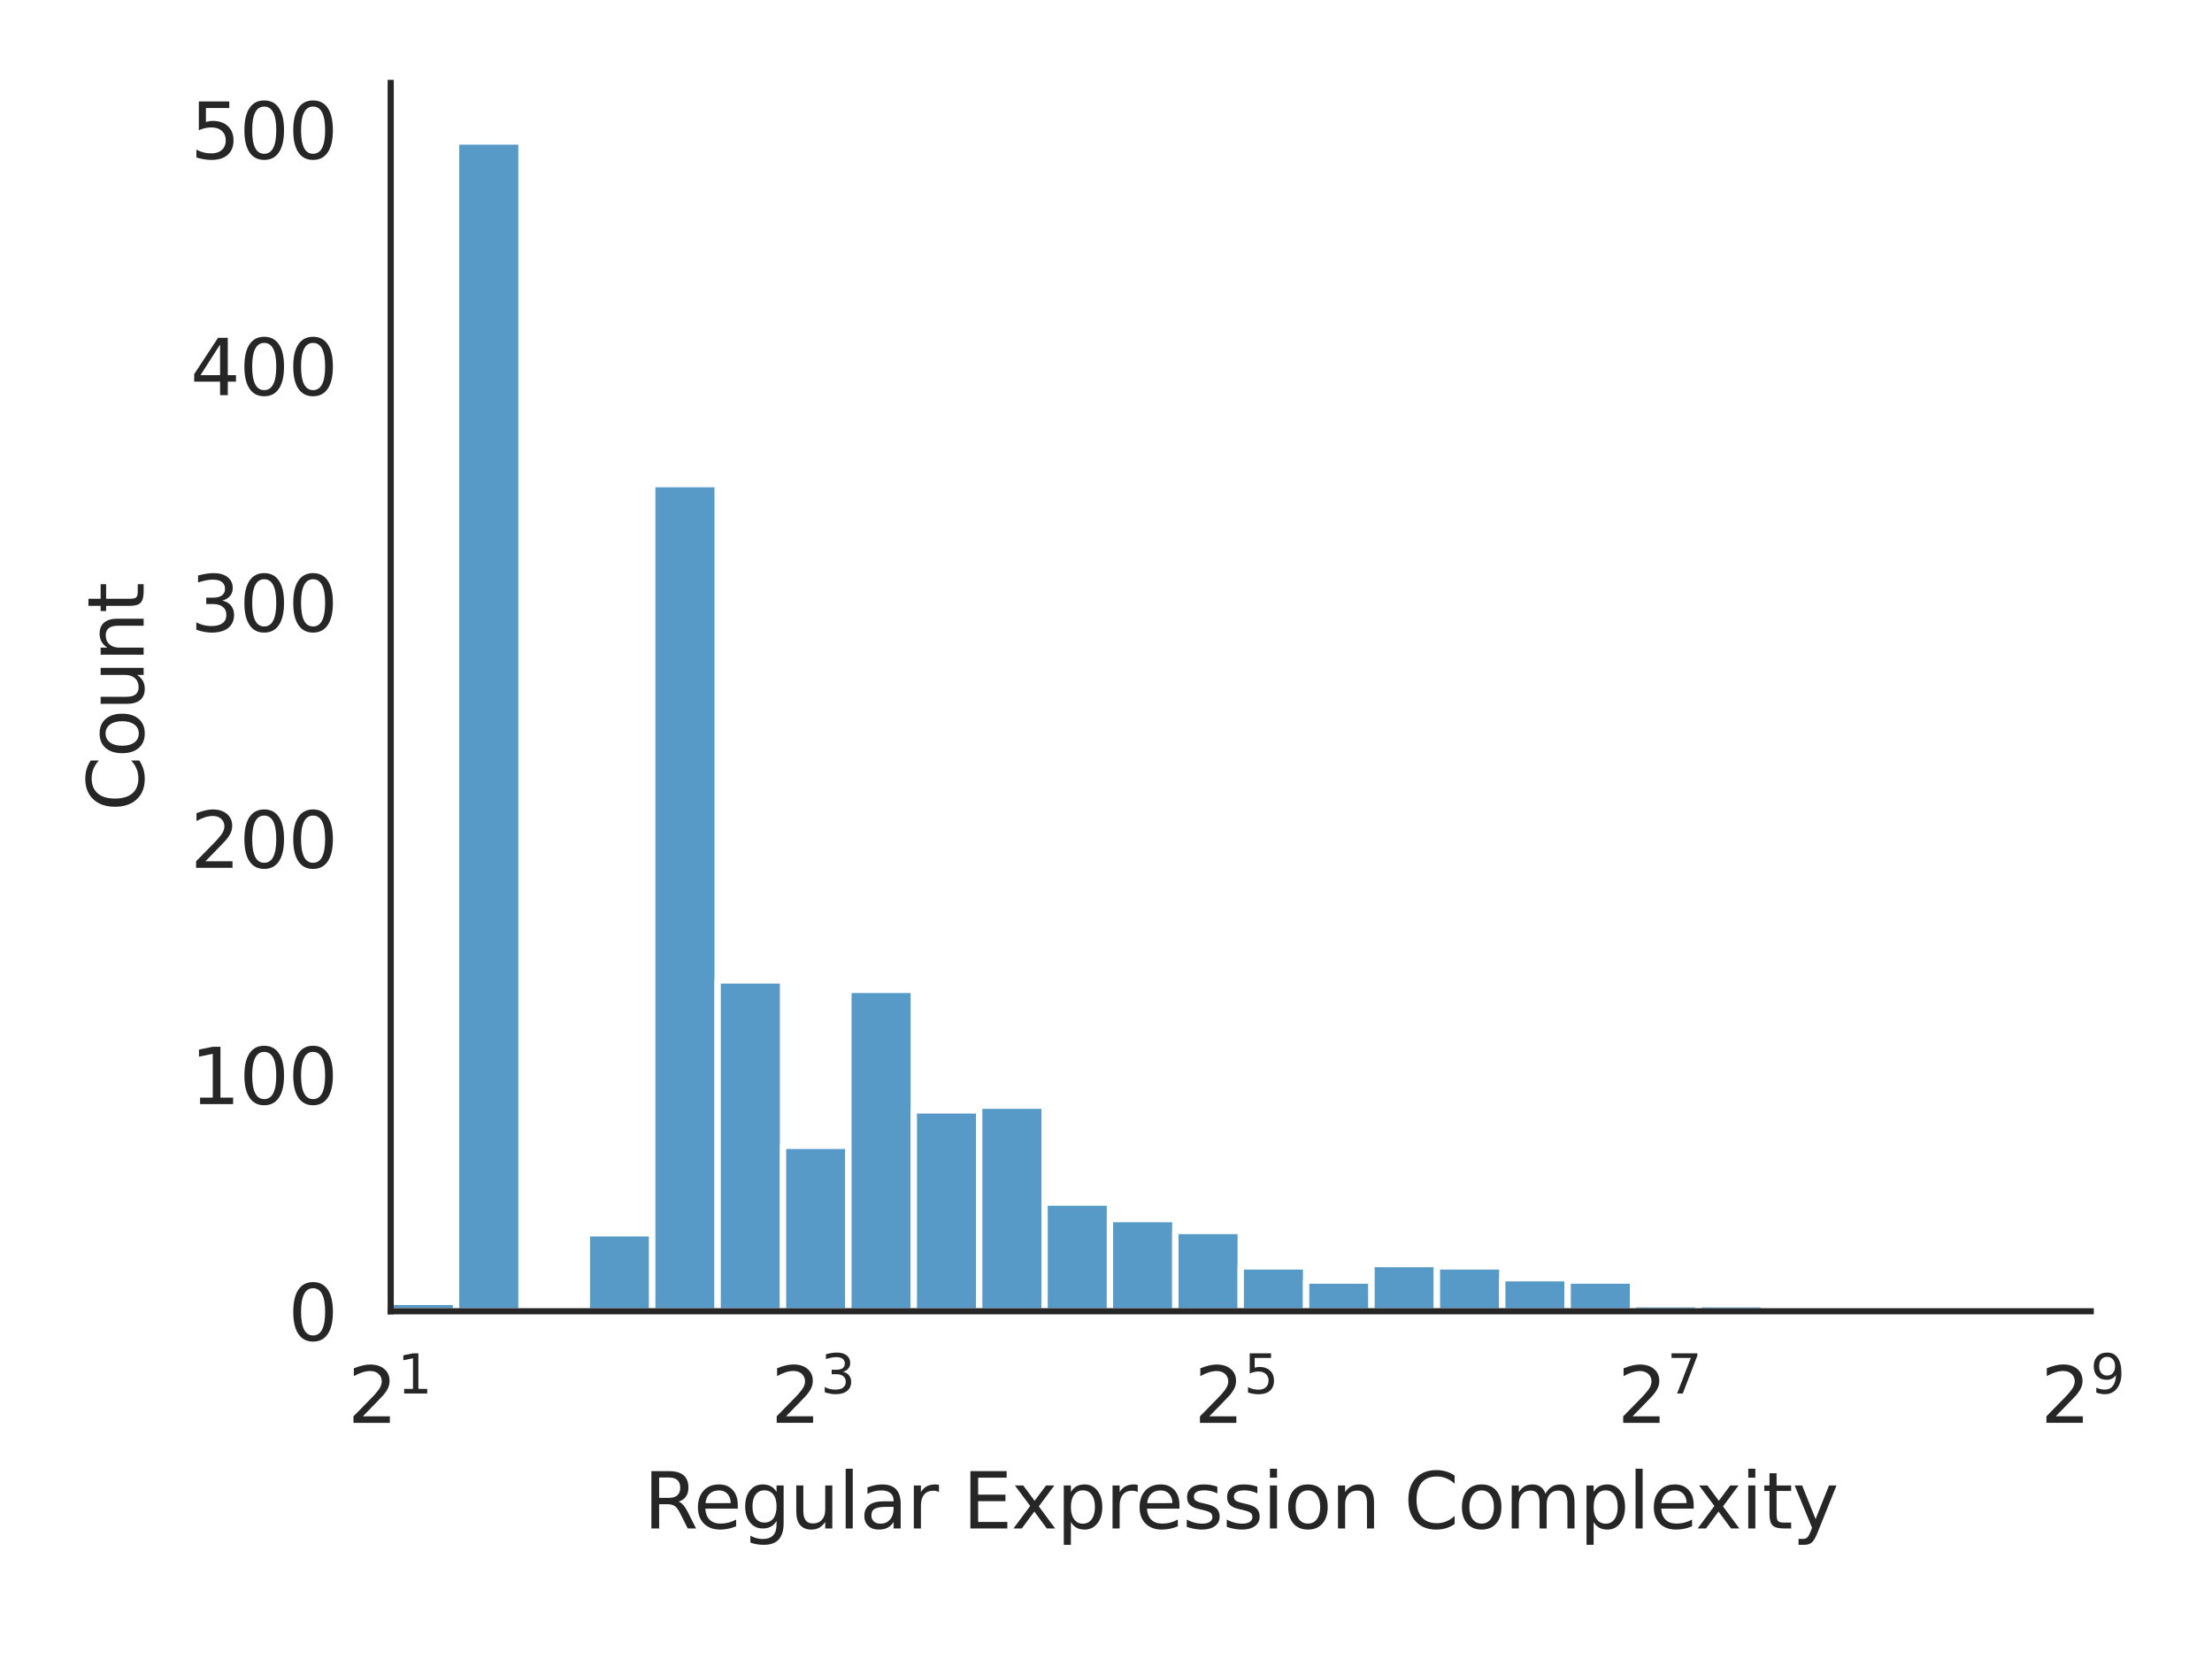 <?xml version="1.0" encoding="utf-8" standalone="no"?>
<!DOCTYPE svg PUBLIC "-//W3C//DTD SVG 1.1//EN"
  "http://www.w3.org/Graphics/SVG/1.1/DTD/svg11.dtd">
<svg xmlns:xlink="http://www.w3.org/1999/xlink" width="288pt" height="216pt" viewBox="0 0 288 216" xmlns="http://www.w3.org/2000/svg" version="1.1">
 <defs>
  <style type="text/css">*{stroke-linejoin: round; stroke-linecap: butt}</style>
 </defs>
 <g id="figure_1">
  <g id="patch_1">
   <path d="M 0 216 
L 288 216 
L 288 0 
L 0 0 
z
" style="fill: #ffffff"/>
  </g>
  <g id="axes_1">
   <g id="patch_2">
    <path d="M 50.87 170.728 
L 272.213 170.728 
L 272.213 10.8 
L 50.87 10.8 
z
" style="fill: #ffffff"/>
   </g>
   <g id="matplotlib.axis_1">
    <g id="xtick_1">
     <g id="text_1">
      <!-- $\mathdefault{2^{1}}$ -->
      <g style="fill: #262626" transform="translate(45.27 185.326) scale(0.1 -0.1)">
       <defs>
        <path id="DejaVuSans-32" d="M 1228 531 
L 3431 531 
L 3431 0 
L 469 0 
L 469 531 
Q 828 903 1448 1529 
Q 2069 2156 2228 2338 
Q 2531 2678 2651 2914 
Q 2772 3150 2772 3378 
Q 2772 3750 2511 3984 
Q 2250 4219 1831 4219 
Q 1534 4219 1204 4116 
Q 875 4013 500 3803 
L 500 4441 
Q 881 4594 1212 4672 
Q 1544 4750 1819 4750 
Q 2544 4750 2975 4387 
Q 3406 4025 3406 3419 
Q 3406 3131 3298 2873 
Q 3191 2616 2906 2266 
Q 2828 2175 2409 1742 
Q 1991 1309 1228 531 
z
" transform="scale(0.016)"/>
        <path id="DejaVuSans-31" d="M 794 531 
L 1825 531 
L 1825 4091 
L 703 3866 
L 703 4441 
L 1819 4666 
L 2450 4666 
L 2450 531 
L 3481 531 
L 3481 0 
L 794 0 
L 794 531 
z
" transform="scale(0.016)"/>
       </defs>
       <use xlink:href="#DejaVuSans-32" transform="translate(0 0.684)"/>
       <use xlink:href="#DejaVuSans-31" transform="translate(64.58 38.966) scale(0.7)"/>
      </g>
     </g>
    </g>
    <g id="xtick_2">
     <g id="text_2">
      <!-- $\mathdefault{2^{3}}$ -->
      <g style="fill: #262626" transform="translate(100.376 185.326) scale(0.1 -0.1)">
       <defs>
        <path id="DejaVuSans-33" d="M 2597 2516 
Q 3050 2419 3304 2112 
Q 3559 1806 3559 1356 
Q 3559 666 3084 287 
Q 2609 -91 1734 -91 
Q 1441 -91 1130 -33 
Q 819 25 488 141 
L 488 750 
Q 750 597 1062 519 
Q 1375 441 1716 441 
Q 2309 441 2620 675 
Q 2931 909 2931 1356 
Q 2931 1769 2642 2001 
Q 2353 2234 1838 2234 
L 1294 2234 
L 1294 2753 
L 1863 2753 
Q 2328 2753 2575 2939 
Q 2822 3125 2822 3475 
Q 2822 3834 2567 4026 
Q 2313 4219 1838 4219 
Q 1578 4219 1281 4162 
Q 984 4106 628 3988 
L 628 4550 
Q 988 4650 1302 4700 
Q 1616 4750 1894 4750 
Q 2613 4750 3031 4423 
Q 3450 4097 3450 3541 
Q 3450 3153 3228 2886 
Q 3006 2619 2597 2516 
z
" transform="scale(0.016)"/>
       </defs>
       <use xlink:href="#DejaVuSans-32" transform="translate(0 0.766)"/>
       <use xlink:href="#DejaVuSans-33" transform="translate(64.58 39.047) scale(0.7)"/>
      </g>
     </g>
    </g>
    <g id="xtick_3">
     <g id="text_3">
      <!-- $\mathdefault{2^{5}}$ -->
      <g style="fill: #262626" transform="translate(155.481 185.326) scale(0.1 -0.1)">
       <defs>
        <path id="DejaVuSans-35" d="M 691 4666 
L 3169 4666 
L 3169 4134 
L 1269 4134 
L 1269 2991 
Q 1406 3038 1543 3061 
Q 1681 3084 1819 3084 
Q 2600 3084 3056 2656 
Q 3513 2228 3513 1497 
Q 3513 744 3044 326 
Q 2575 -91 1722 -91 
Q 1428 -91 1123 -41 
Q 819 9 494 109 
L 494 744 
Q 775 591 1075 516 
Q 1375 441 1709 441 
Q 2250 441 2565 725 
Q 2881 1009 2881 1497 
Q 2881 1984 2565 2268 
Q 2250 2553 1709 2553 
Q 1456 2553 1204 2497 
Q 953 2441 691 2322 
L 691 4666 
z
" transform="scale(0.016)"/>
       </defs>
       <use xlink:href="#DejaVuSans-32" transform="translate(0 0.684)"/>
       <use xlink:href="#DejaVuSans-35" transform="translate(64.58 38.966) scale(0.7)"/>
      </g>
     </g>
    </g>
    <g id="xtick_4">
     <g id="text_4">
      <!-- $\mathdefault{2^{7}}$ -->
      <g style="fill: #262626" transform="translate(210.587 185.326) scale(0.1 -0.1)">
       <defs>
        <path id="DejaVuSans-37" d="M 525 4666 
L 3525 4666 
L 3525 4397 
L 1831 0 
L 1172 0 
L 2766 4134 
L 525 4134 
L 525 4666 
z
" transform="scale(0.016)"/>
       </defs>
       <use xlink:href="#DejaVuSans-32" transform="translate(0 0.684)"/>
       <use xlink:href="#DejaVuSans-37" transform="translate(64.58 38.966) scale(0.7)"/>
      </g>
     </g>
    </g>
    <g id="xtick_5">
     <g id="text_5">
      <!-- $\mathdefault{2^{9}}$ -->
      <g style="fill: #262626" transform="translate(265.692 185.326) scale(0.1 -0.1)">
       <defs>
        <path id="DejaVuSans-39" d="M 703 97 
L 703 672 
Q 941 559 1184 500 
Q 1428 441 1663 441 
Q 2288 441 2617 861 
Q 2947 1281 2994 2138 
Q 2813 1869 2534 1725 
Q 2256 1581 1919 1581 
Q 1219 1581 811 2004 
Q 403 2428 403 3163 
Q 403 3881 828 4315 
Q 1253 4750 1959 4750 
Q 2769 4750 3195 4129 
Q 3622 3509 3622 2328 
Q 3622 1225 3098 567 
Q 2575 -91 1691 -91 
Q 1453 -91 1209 -44 
Q 966 3 703 97 
z
M 1959 2075 
Q 2384 2075 2632 2365 
Q 2881 2656 2881 3163 
Q 2881 3666 2632 3958 
Q 2384 4250 1959 4250 
Q 1534 4250 1286 3958 
Q 1038 3666 1038 3163 
Q 1038 2656 1286 2365 
Q 1534 2075 1959 2075 
z
" transform="scale(0.016)"/>
       </defs>
       <use xlink:href="#DejaVuSans-32" transform="translate(0 0.766)"/>
       <use xlink:href="#DejaVuSans-39" transform="translate(64.58 39.047) scale(0.7)"/>
      </g>
     </g>
    </g>
    <g id="text_6">
     <!-- Regular Expression Complexity -->
     <g style="fill: #262626" transform="translate(83.806 199.005) scale(0.1 -0.1)">
      <defs>
       <path id="DejaVuSans-52" d="M 2841 2188 
Q 3044 2119 3236 1894 
Q 3428 1669 3622 1275 
L 4263 0 
L 3584 0 
L 2988 1197 
Q 2756 1666 2539 1819 
Q 2322 1972 1947 1972 
L 1259 1972 
L 1259 0 
L 628 0 
L 628 4666 
L 2053 4666 
Q 2853 4666 3247 4331 
Q 3641 3997 3641 3322 
Q 3641 2881 3436 2590 
Q 3231 2300 2841 2188 
z
M 1259 4147 
L 1259 2491 
L 2053 2491 
Q 2509 2491 2742 2702 
Q 2975 2913 2975 3322 
Q 2975 3731 2742 3939 
Q 2509 4147 2053 4147 
L 1259 4147 
z
" transform="scale(0.016)"/>
       <path id="DejaVuSans-65" d="M 3597 1894 
L 3597 1613 
L 953 1613 
Q 991 1019 1311 708 
Q 1631 397 2203 397 
Q 2534 397 2845 478 
Q 3156 559 3463 722 
L 3463 178 
Q 3153 47 2828 -22 
Q 2503 -91 2169 -91 
Q 1331 -91 842 396 
Q 353 884 353 1716 
Q 353 2575 817 3079 
Q 1281 3584 2069 3584 
Q 2775 3584 3186 3129 
Q 3597 2675 3597 1894 
z
M 3022 2063 
Q 3016 2534 2758 2815 
Q 2500 3097 2075 3097 
Q 1594 3097 1305 2825 
Q 1016 2553 972 2059 
L 3022 2063 
z
" transform="scale(0.016)"/>
       <path id="DejaVuSans-67" d="M 2906 1791 
Q 2906 2416 2648 2759 
Q 2391 3103 1925 3103 
Q 1463 3103 1205 2759 
Q 947 2416 947 1791 
Q 947 1169 1205 825 
Q 1463 481 1925 481 
Q 2391 481 2648 825 
Q 2906 1169 2906 1791 
z
M 3481 434 
Q 3481 -459 3084 -895 
Q 2688 -1331 1869 -1331 
Q 1566 -1331 1297 -1286 
Q 1028 -1241 775 -1147 
L 775 -588 
Q 1028 -725 1275 -790 
Q 1522 -856 1778 -856 
Q 2344 -856 2625 -561 
Q 2906 -266 2906 331 
L 2906 616 
Q 2728 306 2450 153 
Q 2172 0 1784 0 
Q 1141 0 747 490 
Q 353 981 353 1791 
Q 353 2603 747 3093 
Q 1141 3584 1784 3584 
Q 2172 3584 2450 3431 
Q 2728 3278 2906 2969 
L 2906 3500 
L 3481 3500 
L 3481 434 
z
" transform="scale(0.016)"/>
       <path id="DejaVuSans-75" d="M 544 1381 
L 544 3500 
L 1119 3500 
L 1119 1403 
Q 1119 906 1312 657 
Q 1506 409 1894 409 
Q 2359 409 2629 706 
Q 2900 1003 2900 1516 
L 2900 3500 
L 3475 3500 
L 3475 0 
L 2900 0 
L 2900 538 
Q 2691 219 2414 64 
Q 2138 -91 1772 -91 
Q 1169 -91 856 284 
Q 544 659 544 1381 
z
M 1991 3584 
L 1991 3584 
z
" transform="scale(0.016)"/>
       <path id="DejaVuSans-6c" d="M 603 4863 
L 1178 4863 
L 1178 0 
L 603 0 
L 603 4863 
z
" transform="scale(0.016)"/>
       <path id="DejaVuSans-61" d="M 2194 1759 
Q 1497 1759 1228 1600 
Q 959 1441 959 1056 
Q 959 750 1161 570 
Q 1363 391 1709 391 
Q 2188 391 2477 730 
Q 2766 1069 2766 1631 
L 2766 1759 
L 2194 1759 
z
M 3341 1997 
L 3341 0 
L 2766 0 
L 2766 531 
Q 2569 213 2275 61 
Q 1981 -91 1556 -91 
Q 1019 -91 701 211 
Q 384 513 384 1019 
Q 384 1609 779 1909 
Q 1175 2209 1959 2209 
L 2766 2209 
L 2766 2266 
Q 2766 2663 2505 2880 
Q 2244 3097 1772 3097 
Q 1472 3097 1187 3025 
Q 903 2953 641 2809 
L 641 3341 
Q 956 3463 1253 3523 
Q 1550 3584 1831 3584 
Q 2591 3584 2966 3190 
Q 3341 2797 3341 1997 
z
" transform="scale(0.016)"/>
       <path id="DejaVuSans-72" d="M 2631 2963 
Q 2534 3019 2420 3045 
Q 2306 3072 2169 3072 
Q 1681 3072 1420 2755 
Q 1159 2438 1159 1844 
L 1159 0 
L 581 0 
L 581 3500 
L 1159 3500 
L 1159 2956 
Q 1341 3275 1631 3429 
Q 1922 3584 2338 3584 
Q 2397 3584 2469 3576 
Q 2541 3569 2628 3553 
L 2631 2963 
z
" transform="scale(0.016)"/>
       <path id="DejaVuSans-20" transform="scale(0.016)"/>
       <path id="DejaVuSans-45" d="M 628 4666 
L 3578 4666 
L 3578 4134 
L 1259 4134 
L 1259 2753 
L 3481 2753 
L 3481 2222 
L 1259 2222 
L 1259 531 
L 3634 531 
L 3634 0 
L 628 0 
L 628 4666 
z
" transform="scale(0.016)"/>
       <path id="DejaVuSans-78" d="M 3513 3500 
L 2247 1797 
L 3578 0 
L 2900 0 
L 1881 1375 
L 863 0 
L 184 0 
L 1544 1831 
L 300 3500 
L 978 3500 
L 1906 2253 
L 2834 3500 
L 3513 3500 
z
" transform="scale(0.016)"/>
       <path id="DejaVuSans-70" d="M 1159 525 
L 1159 -1331 
L 581 -1331 
L 581 3500 
L 1159 3500 
L 1159 2969 
Q 1341 3281 1617 3432 
Q 1894 3584 2278 3584 
Q 2916 3584 3314 3078 
Q 3713 2572 3713 1747 
Q 3713 922 3314 415 
Q 2916 -91 2278 -91 
Q 1894 -91 1617 61 
Q 1341 213 1159 525 
z
M 3116 1747 
Q 3116 2381 2855 2742 
Q 2594 3103 2138 3103 
Q 1681 3103 1420 2742 
Q 1159 2381 1159 1747 
Q 1159 1113 1420 752 
Q 1681 391 2138 391 
Q 2594 391 2855 752 
Q 3116 1113 3116 1747 
z
" transform="scale(0.016)"/>
       <path id="DejaVuSans-73" d="M 2834 3397 
L 2834 2853 
Q 2591 2978 2328 3040 
Q 2066 3103 1784 3103 
Q 1356 3103 1142 2972 
Q 928 2841 928 2578 
Q 928 2378 1081 2264 
Q 1234 2150 1697 2047 
L 1894 2003 
Q 2506 1872 2764 1633 
Q 3022 1394 3022 966 
Q 3022 478 2636 193 
Q 2250 -91 1575 -91 
Q 1294 -91 989 -36 
Q 684 19 347 128 
L 347 722 
Q 666 556 975 473 
Q 1284 391 1588 391 
Q 1994 391 2212 530 
Q 2431 669 2431 922 
Q 2431 1156 2273 1281 
Q 2116 1406 1581 1522 
L 1381 1569 
Q 847 1681 609 1914 
Q 372 2147 372 2553 
Q 372 3047 722 3315 
Q 1072 3584 1716 3584 
Q 2034 3584 2315 3537 
Q 2597 3491 2834 3397 
z
" transform="scale(0.016)"/>
       <path id="DejaVuSans-69" d="M 603 3500 
L 1178 3500 
L 1178 0 
L 603 0 
L 603 3500 
z
M 603 4863 
L 1178 4863 
L 1178 4134 
L 603 4134 
L 603 4863 
z
" transform="scale(0.016)"/>
       <path id="DejaVuSans-6f" d="M 1959 3097 
Q 1497 3097 1228 2736 
Q 959 2375 959 1747 
Q 959 1119 1226 758 
Q 1494 397 1959 397 
Q 2419 397 2687 759 
Q 2956 1122 2956 1747 
Q 2956 2369 2687 2733 
Q 2419 3097 1959 3097 
z
M 1959 3584 
Q 2709 3584 3137 3096 
Q 3566 2609 3566 1747 
Q 3566 888 3137 398 
Q 2709 -91 1959 -91 
Q 1206 -91 779 398 
Q 353 888 353 1747 
Q 353 2609 779 3096 
Q 1206 3584 1959 3584 
z
" transform="scale(0.016)"/>
       <path id="DejaVuSans-6e" d="M 3513 2113 
L 3513 0 
L 2938 0 
L 2938 2094 
Q 2938 2591 2744 2837 
Q 2550 3084 2163 3084 
Q 1697 3084 1428 2787 
Q 1159 2491 1159 1978 
L 1159 0 
L 581 0 
L 581 3500 
L 1159 3500 
L 1159 2956 
Q 1366 3272 1645 3428 
Q 1925 3584 2291 3584 
Q 2894 3584 3203 3211 
Q 3513 2838 3513 2113 
z
" transform="scale(0.016)"/>
       <path id="DejaVuSans-43" d="M 4122 4306 
L 4122 3641 
Q 3803 3938 3442 4084 
Q 3081 4231 2675 4231 
Q 1875 4231 1450 3742 
Q 1025 3253 1025 2328 
Q 1025 1406 1450 917 
Q 1875 428 2675 428 
Q 3081 428 3442 575 
Q 3803 722 4122 1019 
L 4122 359 
Q 3791 134 3420 21 
Q 3050 -91 2638 -91 
Q 1578 -91 968 557 
Q 359 1206 359 2328 
Q 359 3453 968 4101 
Q 1578 4750 2638 4750 
Q 3056 4750 3426 4639 
Q 3797 4528 4122 4306 
z
" transform="scale(0.016)"/>
       <path id="DejaVuSans-6d" d="M 3328 2828 
Q 3544 3216 3844 3400 
Q 4144 3584 4550 3584 
Q 5097 3584 5394 3201 
Q 5691 2819 5691 2113 
L 5691 0 
L 5113 0 
L 5113 2094 
Q 5113 2597 4934 2840 
Q 4756 3084 4391 3084 
Q 3944 3084 3684 2787 
Q 3425 2491 3425 1978 
L 3425 0 
L 2847 0 
L 2847 2094 
Q 2847 2600 2669 2842 
Q 2491 3084 2119 3084 
Q 1678 3084 1418 2786 
Q 1159 2488 1159 1978 
L 1159 0 
L 581 0 
L 581 3500 
L 1159 3500 
L 1159 2956 
Q 1356 3278 1631 3431 
Q 1906 3584 2284 3584 
Q 2666 3584 2933 3390 
Q 3200 3197 3328 2828 
z
" transform="scale(0.016)"/>
       <path id="DejaVuSans-74" d="M 1172 4494 
L 1172 3500 
L 2356 3500 
L 2356 3053 
L 1172 3053 
L 1172 1153 
Q 1172 725 1289 603 
Q 1406 481 1766 481 
L 2356 481 
L 2356 0 
L 1766 0 
Q 1100 0 847 248 
Q 594 497 594 1153 
L 594 3053 
L 172 3053 
L 172 3500 
L 594 3500 
L 594 4494 
L 1172 4494 
z
" transform="scale(0.016)"/>
       <path id="DejaVuSans-79" d="M 2059 -325 
Q 1816 -950 1584 -1140 
Q 1353 -1331 966 -1331 
L 506 -1331 
L 506 -850 
L 844 -850 
Q 1081 -850 1212 -737 
Q 1344 -625 1503 -206 
L 1606 56 
L 191 3500 
L 800 3500 
L 1894 763 
L 2988 3500 
L 3597 3500 
L 2059 -325 
z
" transform="scale(0.016)"/>
      </defs>
      <use xlink:href="#DejaVuSans-52"/>
      <use xlink:href="#DejaVuSans-65" transform="translate(64.982 0)"/>
      <use xlink:href="#DejaVuSans-67" transform="translate(126.506 0)"/>
      <use xlink:href="#DejaVuSans-75" transform="translate(189.982 0)"/>
      <use xlink:href="#DejaVuSans-6c" transform="translate(253.361 0)"/>
      <use xlink:href="#DejaVuSans-61" transform="translate(281.145 0)"/>
      <use xlink:href="#DejaVuSans-72" transform="translate(342.424 0)"/>
      <use xlink:href="#DejaVuSans-20" transform="translate(383.537 0)"/>
      <use xlink:href="#DejaVuSans-45" transform="translate(415.324 0)"/>
      <use xlink:href="#DejaVuSans-78" transform="translate(478.508 0)"/>
      <use xlink:href="#DejaVuSans-70" transform="translate(537.688 0)"/>
      <use xlink:href="#DejaVuSans-72" transform="translate(601.164 0)"/>
      <use xlink:href="#DejaVuSans-65" transform="translate(640.027 0)"/>
      <use xlink:href="#DejaVuSans-73" transform="translate(701.551 0)"/>
      <use xlink:href="#DejaVuSans-73" transform="translate(753.65 0)"/>
      <use xlink:href="#DejaVuSans-69" transform="translate(805.75 0)"/>
      <use xlink:href="#DejaVuSans-6f" transform="translate(833.533 0)"/>
      <use xlink:href="#DejaVuSans-6e" transform="translate(894.715 0)"/>
      <use xlink:href="#DejaVuSans-20" transform="translate(958.094 0)"/>
      <use xlink:href="#DejaVuSans-43" transform="translate(989.881 0)"/>
      <use xlink:href="#DejaVuSans-6f" transform="translate(1059.705 0)"/>
      <use xlink:href="#DejaVuSans-6d" transform="translate(1120.887 0)"/>
      <use xlink:href="#DejaVuSans-70" transform="translate(1218.299 0)"/>
      <use xlink:href="#DejaVuSans-6c" transform="translate(1281.775 0)"/>
      <use xlink:href="#DejaVuSans-65" transform="translate(1309.559 0)"/>
      <use xlink:href="#DejaVuSans-78" transform="translate(1369.332 0)"/>
      <use xlink:href="#DejaVuSans-69" transform="translate(1428.512 0)"/>
      <use xlink:href="#DejaVuSans-74" transform="translate(1456.295 0)"/>
      <use xlink:href="#DejaVuSans-79" transform="translate(1495.504 0)"/>
     </g>
    </g>
   </g>
   <g id="matplotlib.axis_2">
    <g id="ytick_1">
     <g id="text_7">
      <!-- 0 -->
      <g style="fill: #262626" transform="translate(37.508 174.527) scale(0.1 -0.1)">
       <defs>
        <path id="DejaVuSans-30" d="M 2034 4250 
Q 1547 4250 1301 3770 
Q 1056 3291 1056 2328 
Q 1056 1369 1301 889 
Q 1547 409 2034 409 
Q 2525 409 2770 889 
Q 3016 1369 3016 2328 
Q 3016 3291 2770 3770 
Q 2525 4250 2034 4250 
z
M 2034 4750 
Q 2819 4750 3233 4129 
Q 3647 3509 3647 2328 
Q 3647 1150 3233 529 
Q 2819 -91 2034 -91 
Q 1250 -91 836 529 
Q 422 1150 422 2328 
Q 422 3509 836 4129 
Q 1250 4750 2034 4750 
z
" transform="scale(0.016)"/>
       </defs>
       <use xlink:href="#DejaVuSans-30"/>
      </g>
     </g>
    </g>
    <g id="ytick_2">
     <g id="text_8">
      <!-- 100 -->
      <g style="fill: #262626" transform="translate(24.782 143.757) scale(0.1 -0.1)">
       <use xlink:href="#DejaVuSans-31"/>
       <use xlink:href="#DejaVuSans-30" transform="translate(63.623 0)"/>
       <use xlink:href="#DejaVuSans-30" transform="translate(127.246 0)"/>
      </g>
     </g>
    </g>
    <g id="ytick_3">
     <g id="text_9">
      <!-- 200 -->
      <g style="fill: #262626" transform="translate(24.782 112.987) scale(0.1 -0.1)">
       <use xlink:href="#DejaVuSans-32"/>
       <use xlink:href="#DejaVuSans-30" transform="translate(63.623 0)"/>
       <use xlink:href="#DejaVuSans-30" transform="translate(127.246 0)"/>
      </g>
     </g>
    </g>
    <g id="ytick_4">
     <g id="text_10">
      <!-- 300 -->
      <g style="fill: #262626" transform="translate(24.782 82.217) scale(0.1 -0.1)">
       <use xlink:href="#DejaVuSans-33"/>
       <use xlink:href="#DejaVuSans-30" transform="translate(63.623 0)"/>
       <use xlink:href="#DejaVuSans-30" transform="translate(127.246 0)"/>
      </g>
     </g>
    </g>
    <g id="ytick_5">
     <g id="text_11">
      <!-- 400 -->
      <g style="fill: #262626" transform="translate(24.782 51.447) scale(0.1 -0.1)">
       <defs>
        <path id="DejaVuSans-34" d="M 2419 4116 
L 825 1625 
L 2419 1625 
L 2419 4116 
z
M 2253 4666 
L 3047 4666 
L 3047 1625 
L 3713 1625 
L 3713 1100 
L 3047 1100 
L 3047 0 
L 2419 0 
L 2419 1100 
L 313 1100 
L 313 1709 
L 2253 4666 
z
" transform="scale(0.016)"/>
       </defs>
       <use xlink:href="#DejaVuSans-34"/>
       <use xlink:href="#DejaVuSans-30" transform="translate(63.623 0)"/>
       <use xlink:href="#DejaVuSans-30" transform="translate(127.246 0)"/>
      </g>
     </g>
    </g>
    <g id="ytick_6">
     <g id="text_12">
      <!-- 500 -->
      <g style="fill: #262626" transform="translate(24.782 20.676) scale(0.1 -0.1)">
       <use xlink:href="#DejaVuSans-35"/>
       <use xlink:href="#DejaVuSans-30" transform="translate(63.623 0)"/>
       <use xlink:href="#DejaVuSans-30" transform="translate(127.246 0)"/>
      </g>
     </g>
    </g>
    <g id="text_13">
     <!-- Count -->
     <g style="fill: #262626" transform="translate(18.703 105.612) rotate(-90) scale(0.1 -0.1)">
      <use xlink:href="#DejaVuSans-43"/>
      <use xlink:href="#DejaVuSans-6f" transform="translate(69.824 0)"/>
      <use xlink:href="#DejaVuSans-75" transform="translate(131.006 0)"/>
      <use xlink:href="#DejaVuSans-6e" transform="translate(194.385 0)"/>
      <use xlink:href="#DejaVuSans-74" transform="translate(257.764 0)"/>
     </g>
    </g>
   </g>
   <g id="patch_3">
    <path d="M 50.87 170.728 
L 59.383 170.728 
L 59.383 169.497 
L 50.87 169.497 
z
" clip-path="url(#p397d3051ea)" style="fill: #1f77b4; fill-opacity: 0.75; stroke: #ffffff; stroke-width: 0.824; stroke-linejoin: miter"/>
   </g>
   <g id="patch_4">
    <path d="M 59.383 170.728 
L 67.896 170.728 
L 67.896 18.416 
L 59.383 18.416 
z
" clip-path="url(#p397d3051ea)" style="fill: #1f77b4; fill-opacity: 0.75; stroke: #ffffff; stroke-width: 0.824; stroke-linejoin: miter"/>
   </g>
   <g id="patch_5">
    <path d="M 67.896 170.728 
L 76.41 170.728 
L 76.41 170.728 
L 67.896 170.728 
z
" clip-path="url(#p397d3051ea)" style="fill: #1f77b4; fill-opacity: 0.75; stroke: #ffffff; stroke-width: 0.824; stroke-linejoin: miter"/>
   </g>
   <g id="patch_6">
    <path d="M 76.41 170.728 
L 84.923 170.728 
L 84.923 160.574 
L 76.41 160.574 
z
" clip-path="url(#p397d3051ea)" style="fill: #1f77b4; fill-opacity: 0.75; stroke: #ffffff; stroke-width: 0.824; stroke-linejoin: miter"/>
   </g>
   <g id="patch_7">
    <path d="M 84.923 170.728 
L 93.436 170.728 
L 93.436 63.032 
L 84.923 63.032 
z
" clip-path="url(#p397d3051ea)" style="fill: #1f77b4; fill-opacity: 0.75; stroke: #ffffff; stroke-width: 0.824; stroke-linejoin: miter"/>
   </g>
   <g id="patch_8">
    <path d="M 93.436 170.728 
L 101.949 170.728 
L 101.949 127.65 
L 93.436 127.65 
z
" clip-path="url(#p397d3051ea)" style="fill: #1f77b4; fill-opacity: 0.75; stroke: #ffffff; stroke-width: 0.824; stroke-linejoin: miter"/>
   </g>
   <g id="patch_9">
    <path d="M 101.949 170.728 
L 110.462 170.728 
L 110.462 149.189 
L 101.949 149.189 
z
" clip-path="url(#p397d3051ea)" style="fill: #1f77b4; fill-opacity: 0.75; stroke: #ffffff; stroke-width: 0.824; stroke-linejoin: miter"/>
   </g>
   <g id="patch_10">
    <path d="M 110.462 170.728 
L 118.976 170.728 
L 118.976 128.881 
L 110.462 128.881 
z
" clip-path="url(#p397d3051ea)" style="fill: #1f77b4; fill-opacity: 0.75; stroke: #ffffff; stroke-width: 0.824; stroke-linejoin: miter"/>
   </g>
   <g id="patch_11">
    <path d="M 118.976 170.728 
L 127.489 170.728 
L 127.489 144.573 
L 118.976 144.573 
z
" clip-path="url(#p397d3051ea)" style="fill: #1f77b4; fill-opacity: 0.75; stroke: #ffffff; stroke-width: 0.824; stroke-linejoin: miter"/>
   </g>
   <g id="patch_12">
    <path d="M 127.489 170.728 
L 136.002 170.728 
L 136.002 143.958 
L 127.489 143.958 
z
" clip-path="url(#p397d3051ea)" style="fill: #1f77b4; fill-opacity: 0.75; stroke: #ffffff; stroke-width: 0.824; stroke-linejoin: miter"/>
   </g>
   <g id="patch_13">
    <path d="M 136.002 170.728 
L 144.515 170.728 
L 144.515 156.574 
L 136.002 156.574 
z
" clip-path="url(#p397d3051ea)" style="fill: #1f77b4; fill-opacity: 0.75; stroke: #ffffff; stroke-width: 0.824; stroke-linejoin: miter"/>
   </g>
   <g id="patch_14">
    <path d="M 144.515 170.728 
L 153.028 170.728 
L 153.028 158.728 
L 144.515 158.728 
z
" clip-path="url(#p397d3051ea)" style="fill: #1f77b4; fill-opacity: 0.75; stroke: #ffffff; stroke-width: 0.824; stroke-linejoin: miter"/>
   </g>
   <g id="patch_15">
    <path d="M 153.028 170.728 
L 161.542 170.728 
L 161.542 160.266 
L 153.028 160.266 
z
" clip-path="url(#p397d3051ea)" style="fill: #1f77b4; fill-opacity: 0.75; stroke: #ffffff; stroke-width: 0.824; stroke-linejoin: miter"/>
   </g>
   <g id="patch_16">
    <path d="M 161.542 170.728 
L 170.055 170.728 
L 170.055 164.882 
L 161.542 164.882 
z
" clip-path="url(#p397d3051ea)" style="fill: #1f77b4; fill-opacity: 0.75; stroke: #ffffff; stroke-width: 0.824; stroke-linejoin: miter"/>
   </g>
   <g id="patch_17">
    <path d="M 170.055 170.728 
L 178.568 170.728 
L 178.568 166.728 
L 170.055 166.728 
z
" clip-path="url(#p397d3051ea)" style="fill: #1f77b4; fill-opacity: 0.75; stroke: #ffffff; stroke-width: 0.824; stroke-linejoin: miter"/>
   </g>
   <g id="patch_18">
    <path d="M 178.568 170.728 
L 187.081 170.728 
L 187.081 164.574 
L 178.568 164.574 
z
" clip-path="url(#p397d3051ea)" style="fill: #1f77b4; fill-opacity: 0.75; stroke: #ffffff; stroke-width: 0.824; stroke-linejoin: miter"/>
   </g>
   <g id="patch_19">
    <path d="M 187.081 170.728 
L 195.594 170.728 
L 195.594 164.882 
L 187.081 164.882 
z
" clip-path="url(#p397d3051ea)" style="fill: #1f77b4; fill-opacity: 0.75; stroke: #ffffff; stroke-width: 0.824; stroke-linejoin: miter"/>
   </g>
   <g id="patch_20">
    <path d="M 195.594 170.728 
L 204.108 170.728 
L 204.108 166.42 
L 195.594 166.42 
z
" clip-path="url(#p397d3051ea)" style="fill: #1f77b4; fill-opacity: 0.75; stroke: #ffffff; stroke-width: 0.824; stroke-linejoin: miter"/>
   </g>
   <g id="patch_21">
    <path d="M 204.108 170.728 
L 212.621 170.728 
L 212.621 166.728 
L 204.108 166.728 
z
" clip-path="url(#p397d3051ea)" style="fill: #1f77b4; fill-opacity: 0.75; stroke: #ffffff; stroke-width: 0.824; stroke-linejoin: miter"/>
   </g>
   <g id="patch_22">
    <path d="M 212.621 170.728 
L 221.134 170.728 
L 221.134 169.805 
L 212.621 169.805 
z
" clip-path="url(#p397d3051ea)" style="fill: #1f77b4; fill-opacity: 0.75; stroke: #ffffff; stroke-width: 0.824; stroke-linejoin: miter"/>
   </g>
   <g id="patch_23">
    <path d="M 221.134 170.728 
L 229.647 170.728 
L 229.647 169.805 
L 221.134 169.805 
z
" clip-path="url(#p397d3051ea)" style="fill: #1f77b4; fill-opacity: 0.75; stroke: #ffffff; stroke-width: 0.824; stroke-linejoin: miter"/>
   </g>
   <g id="patch_24">
    <path d="M 229.647 170.728 
L 238.16 170.728 
L 238.16 170.42 
L 229.647 170.42 
z
" clip-path="url(#p397d3051ea)" style="fill: #1f77b4; fill-opacity: 0.75; stroke: #ffffff; stroke-width: 0.824; stroke-linejoin: miter"/>
   </g>
   <g id="patch_25">
    <path d="M 238.16 170.728 
L 246.674 170.728 
L 246.674 170.42 
L 238.16 170.42 
z
" clip-path="url(#p397d3051ea)" style="fill: #1f77b4; fill-opacity: 0.75; stroke: #ffffff; stroke-width: 0.824; stroke-linejoin: miter"/>
   </g>
   <g id="patch_26">
    <path d="M 246.674 170.728 
L 255.187 170.728 
L 255.187 170.728 
L 246.674 170.728 
z
" clip-path="url(#p397d3051ea)" style="fill: #1f77b4; fill-opacity: 0.75; stroke: #ffffff; stroke-width: 0.824; stroke-linejoin: miter"/>
   </g>
   <g id="patch_27">
    <path d="M 255.187 170.728 
L 263.7 170.728 
L 263.7 170.728 
L 255.187 170.728 
z
" clip-path="url(#p397d3051ea)" style="fill: #1f77b4; fill-opacity: 0.75; stroke: #ffffff; stroke-width: 0.824; stroke-linejoin: miter"/>
   </g>
   <g id="patch_28">
    <path d="M 263.7 170.728 
L 272.213 170.728 
L 272.213 170.42 
L 263.7 170.42 
z
" clip-path="url(#p397d3051ea)" style="fill: #1f77b4; fill-opacity: 0.75; stroke: #ffffff; stroke-width: 0.824; stroke-linejoin: miter"/>
   </g>
   <g id="patch_29">
    <path d="M 50.87 170.728 
L 50.87 10.8 
" style="fill: none; stroke: #262626; stroke-width: 0.8; stroke-linejoin: miter; stroke-linecap: square"/>
   </g>
   <g id="patch_30">
    <path d="M 50.87 170.728 
L 272.213 170.728 
" style="fill: none; stroke: #262626; stroke-width: 0.8; stroke-linejoin: miter; stroke-linecap: square"/>
   </g>
  </g>
 </g>
 <defs>
  <clipPath id="p397d3051ea">
   <rect x="50.87" y="10.8" width="221.343" height="159.928"/>
  </clipPath>
 </defs>
</svg>
